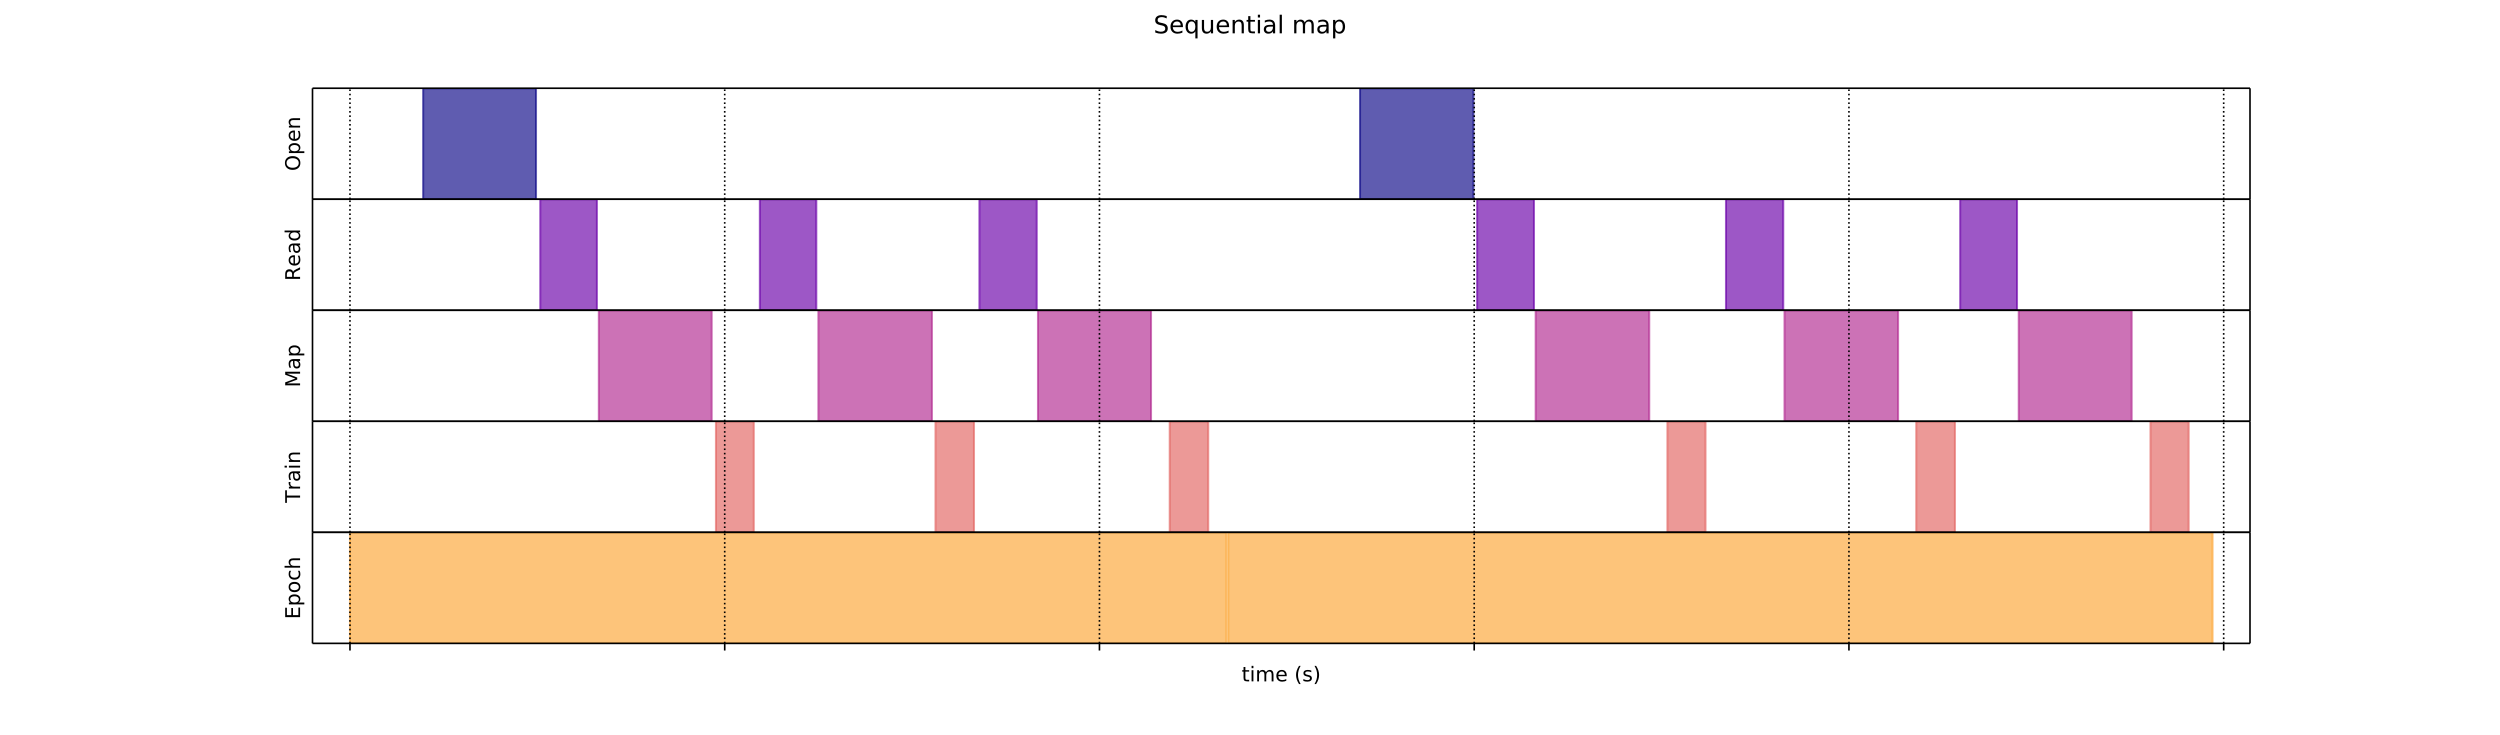 <svg xmlns="http://www.w3.org/2000/svg" xmlns:xlink="http://www.w3.org/1999/xlink" width="1632" height="480" version="1.1" viewBox="0 0 1224 360"><defs><style type="text/css">*{stroke-linecap:butt;stroke-linejoin:round}</style></defs><g id="figure_1"><g id="patch_1"><path fill="#fff" d="M 0 360 L 1224 360 L 1224 0 L 0 0 z"/></g><g id="axes_1"><g id="patch_2"><path fill="#fff" d="M 153 97.56 L 1101.6 97.56 L 1101.6 43.2 L 153 43.2 z"/></g><g id="BrokenBarHCollection_1"><path fill="#0d0887" fill-opacity=".66" stroke="#0d0887" stroke-opacity=".66" d="M 207.182 97.56 L 207.182 43.2 L 262.434 43.2 L 262.434 97.56 L 207.182 97.56 z" clip-path="url(#p4efdf1b60d)"/><path fill="#0d0887" fill-opacity=".66" stroke="#0d0887" stroke-opacity=".66" d="M 665.866 97.56 L 665.866 43.2 L 721.398 43.2 L 721.398 97.56 L 665.866 97.56 z" clip-path="url(#p4efdf1b60d)"/></g><g id="matplotlib.axis_1"><g id="xtick_1"><g id="line2d_1"><path fill="none" stroke="#000" stroke-dasharray=".8 1.32" stroke-dashoffset="0" stroke-width=".8" d="M 171.347 97.56 L 171.347 43.2" clip-path="url(#p4efdf1b60d)"/></g><g id="line2d_2"><defs><path id="mbacfa79e93" stroke="#000" stroke-width=".8" d="M 0 0 L 0 3.5"/></defs><g><use x="171.347" y="97.56" stroke="#000" stroke-width=".8" xlink:href="#mbacfa79e93"/></g></g></g><g id="xtick_2"><g id="line2d_3"><path fill="none" stroke="#000" stroke-dasharray=".8 1.32" stroke-dashoffset="0" stroke-width=".8" d="M 354.821 97.56 L 354.821 43.2" clip-path="url(#p4efdf1b60d)"/></g><g id="line2d_4"><g><use x="354.821" y="97.56" stroke="#000" stroke-width=".8" xlink:href="#mbacfa79e93"/></g></g></g><g id="xtick_3"><g id="line2d_5"><path fill="none" stroke="#000" stroke-dasharray=".8 1.32" stroke-dashoffset="0" stroke-width=".8" d="M 538.295 97.56 L 538.295 43.2" clip-path="url(#p4efdf1b60d)"/></g><g id="line2d_6"><g><use x="538.295" y="97.56" stroke="#000" stroke-width=".8" xlink:href="#mbacfa79e93"/></g></g></g><g id="xtick_4"><g id="line2d_7"><path fill="none" stroke="#000" stroke-dasharray=".8 1.32" stroke-dashoffset="0" stroke-width=".8" d="M 721.768 97.56 L 721.768 43.2" clip-path="url(#p4efdf1b60d)"/></g><g id="line2d_8"><g><use x="721.768" y="97.56" stroke="#000" stroke-width=".8" xlink:href="#mbacfa79e93"/></g></g></g><g id="xtick_5"><g id="line2d_9"><path fill="none" stroke="#000" stroke-dasharray=".8 1.32" stroke-dashoffset="0" stroke-width=".8" d="M 905.242 97.56 L 905.242 43.2" clip-path="url(#p4efdf1b60d)"/></g><g id="line2d_10"><g><use x="905.242" y="97.56" stroke="#000" stroke-width=".8" xlink:href="#mbacfa79e93"/></g></g></g><g id="xtick_6"><g id="line2d_11"><path fill="none" stroke="#000" stroke-dasharray=".8 1.32" stroke-dashoffset="0" stroke-width=".8" d="M 1088.716 97.56 L 1088.716 43.2" clip-path="url(#p4efdf1b60d)"/></g><g id="line2d_12"><g><use x="1088.716" y="97.56" stroke="#000" stroke-width=".8" xlink:href="#mbacfa79e93"/></g></g></g><g id="text_1"><defs><path id="DejaVuSans-116" d="M 18.312 70.219 L 18.312 54.688 L 36.812 54.688 L 36.812 47.703 L 18.312 47.703 L 18.312 18.016 Q 18.312 11.328 20.141 9.422 Q 21.969 7.516 27.594 7.516 L 36.812 7.516 L 36.812 0 L 27.594 0 Q 17.188 0 13.234 3.875 Q 9.281 7.766 9.281 18.016 L 9.281 47.703 L 2.688 47.703 L 2.688 54.688 L 9.281 54.688 L 9.281 70.219 z"/><path id="DejaVuSans-105" d="M 9.422 54.688 L 18.406 54.688 L 18.406 0 L 9.422 0 z M 9.422 75.984 L 18.406 75.984 L 18.406 64.594 L 9.422 64.594 z"/><path id="DejaVuSans-109" d="M 52 44.188 Q 55.375 50.25 60.062 53.125 Q 64.75 56 71.094 56 Q 79.641 56 84.281 50.016 Q 88.922 44.047 88.922 33.016 L 88.922 0 L 79.891 0 L 79.891 32.719 Q 79.891 40.578 77.094 44.375 Q 74.312 48.188 68.609 48.188 Q 61.625 48.188 57.562 43.547 Q 53.516 38.922 53.516 30.906 L 53.516 0 L 44.484 0 L 44.484 32.719 Q 44.484 40.625 41.703 44.406 Q 38.922 48.188 33.109 48.188 Q 26.219 48.188 22.156 43.531 Q 18.109 38.875 18.109 30.906 L 18.109 0 L 9.078 0 L 9.078 54.688 L 18.109 54.688 L 18.109 46.188 Q 21.188 51.219 25.484 53.609 Q 29.781 56 35.688 56 Q 41.656 56 45.828 52.969 Q 50 49.953 52 44.188 z"/><path id="DejaVuSans-101" d="M 56.203 29.594 L 56.203 25.203 L 14.891 25.203 Q 15.484 15.922 20.484 11.062 Q 25.484 6.203 34.422 6.203 Q 39.594 6.203 44.453 7.469 Q 49.312 8.734 54.109 11.281 L 54.109 2.781 Q 49.266 0.734 44.188 -0.344 Q 39.109 -1.422 33.891 -1.422 Q 20.797 -1.422 13.156 6.188 Q 5.516 13.812 5.516 26.812 Q 5.516 40.234 12.766 48.109 Q 20.016 56 32.328 56 Q 43.359 56 49.781 48.891 Q 56.203 41.797 56.203 29.594 z M 47.219 32.234 Q 47.125 39.594 43.094 43.984 Q 39.062 48.391 32.422 48.391 Q 24.906 48.391 20.391 44.141 Q 15.875 39.891 15.188 32.172 z"/><path id="DejaVuSans-32"/><path id="DejaVuSans-40" d="M 31 75.875 Q 24.469 64.656 21.281 53.656 Q 18.109 42.672 18.109 31.391 Q 18.109 20.125 21.312 9.062 Q 24.516 -2 31 -13.188 L 23.188 -13.188 Q 15.875 -1.703 12.234 9.375 Q 8.594 20.453 8.594 31.391 Q 8.594 42.281 12.203 53.312 Q 15.828 64.359 23.188 75.875 z"/><path id="DejaVuSans-115" d="M 44.281 53.078 L 44.281 44.578 Q 40.484 46.531 36.375 47.5 Q 32.281 48.484 27.875 48.484 Q 21.188 48.484 17.844 46.438 Q 14.5 44.391 14.5 40.281 Q 14.5 37.156 16.891 35.375 Q 19.281 33.594 26.516 31.984 L 29.594 31.297 Q 39.156 29.25 43.188 25.516 Q 47.219 21.781 47.219 15.094 Q 47.219 7.469 41.188 3.016 Q 35.156 -1.422 24.609 -1.422 Q 20.219 -1.422 15.453 -0.562 Q 10.688 0.297 5.422 2 L 5.422 11.281 Q 10.406 8.688 15.234 7.391 Q 20.062 6.109 24.812 6.109 Q 31.156 6.109 34.562 8.281 Q 37.984 10.453 37.984 14.406 Q 37.984 18.062 35.516 20.016 Q 33.062 21.969 24.703 23.781 L 21.578 24.516 Q 13.234 26.266 9.516 29.906 Q 5.812 33.547 5.812 39.891 Q 5.812 47.609 11.281 51.797 Q 16.75 56 26.812 56 Q 31.781 56 36.172 55.266 Q 40.578 54.547 44.281 53.078 z"/><path id="DejaVuSans-41" d="M 8.016 75.875 L 15.828 75.875 Q 23.141 64.359 26.781 53.312 Q 30.422 42.281 30.422 31.391 Q 30.422 20.453 26.781 9.375 Q 23.141 -1.703 15.828 -13.188 L 8.016 -13.188 Q 14.5 -2 17.703 9.062 Q 20.906 20.125 20.906 31.391 Q 20.906 42.672 17.703 53.656 Q 14.5 64.656 8.016 75.875 z"/></defs><g transform="translate(607.909 109.158)scale(0.1 -0.1)"><use xlink:href="#DejaVuSans-116"/><use x="39.209" xlink:href="#DejaVuSans-105"/><use x="66.992" xlink:href="#DejaVuSans-109"/><use x="164.404" xlink:href="#DejaVuSans-101"/><use x="225.928" xlink:href="#DejaVuSans-32"/><use x="257.715" xlink:href="#DejaVuSans-40"/><use x="296.729" xlink:href="#DejaVuSans-115"/><use x="348.828" xlink:href="#DejaVuSans-41"/></g></g></g><g id="matplotlib.axis_2"><g id="text_2"><defs><path id="DejaVuSans-79" d="M 39.406 66.219 Q 28.656 66.219 22.328 58.203 Q 16.016 50.203 16.016 36.375 Q 16.016 22.609 22.328 14.594 Q 28.656 6.594 39.406 6.594 Q 50.141 6.594 56.422 14.594 Q 62.703 22.609 62.703 36.375 Q 62.703 50.203 56.422 58.203 Q 50.141 66.219 39.406 66.219 z M 39.406 74.219 Q 54.734 74.219 63.906 63.938 Q 73.094 53.656 73.094 36.375 Q 73.094 19.141 63.906 8.859 Q 54.734 -1.422 39.406 -1.422 Q 24.031 -1.422 14.812 8.828 Q 5.609 19.094 5.609 36.375 Q 5.609 53.656 14.812 63.938 Q 24.031 74.219 39.406 74.219 z"/><path id="DejaVuSans-112" d="M 18.109 8.203 L 18.109 -20.797 L 9.078 -20.797 L 9.078 54.688 L 18.109 54.688 L 18.109 46.391 Q 20.953 51.266 25.266 53.625 Q 29.594 56 35.594 56 Q 45.562 56 51.781 48.094 Q 58.016 40.188 58.016 27.297 Q 58.016 14.406 51.781 6.484 Q 45.562 -1.422 35.594 -1.422 Q 29.594 -1.422 25.266 0.953 Q 20.953 3.328 18.109 8.203 z M 48.688 27.297 Q 48.688 37.203 44.609 42.844 Q 40.531 48.484 33.406 48.484 Q 26.266 48.484 22.188 42.844 Q 18.109 37.203 18.109 27.297 Q 18.109 17.391 22.188 11.75 Q 26.266 6.109 33.406 6.109 Q 40.531 6.109 44.609 11.75 Q 48.688 17.391 48.688 27.297 z"/><path id="DejaVuSans-110" d="M 54.891 33.016 L 54.891 0 L 45.906 0 L 45.906 32.719 Q 45.906 40.484 42.875 44.328 Q 39.844 48.188 33.797 48.188 Q 26.516 48.188 22.312 43.547 Q 18.109 38.922 18.109 30.906 L 18.109 0 L 9.078 0 L 9.078 54.688 L 18.109 54.688 L 18.109 46.188 Q 21.344 51.125 25.703 53.562 Q 30.078 56 35.797 56 Q 45.219 56 50.047 50.172 Q 54.891 44.344 54.891 33.016 z"/></defs><g transform="translate(146.92 83.735)rotate(-90)scale(0.1 -0.1)"><use xlink:href="#DejaVuSans-79"/><use x="78.711" xlink:href="#DejaVuSans-112"/><use x="142.188" xlink:href="#DejaVuSans-101"/><use x="203.711" xlink:href="#DejaVuSans-110"/></g></g></g><g id="patch_3"><path fill="none" stroke="#000" stroke-linecap="square" stroke-linejoin="miter" stroke-width=".8" d="M 153 97.56 L 153 43.2"/></g><g id="patch_4"><path fill="none" stroke="#000" stroke-linecap="square" stroke-linejoin="miter" stroke-width=".8" d="M 1101.6 97.56 L 1101.6 43.2"/></g><g id="patch_5"><path fill="none" stroke="#000" stroke-linecap="square" stroke-linejoin="miter" stroke-width=".8" d="M 153 97.56 L 1101.6 97.56"/></g><g id="patch_6"><path fill="none" stroke="#000" stroke-linecap="square" stroke-linejoin="miter" stroke-width=".8" d="M 153 43.2 L 1101.6 43.2"/></g></g><g id="axes_2"><g id="patch_7"><path fill="#fff" d="M 153 151.92 L 1101.6 151.92 L 1101.6 97.56 L 153 97.56 z"/></g><g id="BrokenBarHCollection_2"><path fill="#6a00a8" fill-opacity=".66" stroke="#6a00a8" stroke-opacity=".66" d="M 264.518 151.92 L 264.518 97.56 L 292.242 97.56 L 292.242 151.92 L 264.518 151.92 z" clip-path="url(#pd2f6692773)"/><path fill="#6a00a8" fill-opacity=".66" stroke="#6a00a8" stroke-opacity=".66" d="M 372.022 151.92 L 372.022 97.56 L 399.66 97.56 L 399.66 151.92 L 372.022 151.92 z" clip-path="url(#pd2f6692773)"/><path fill="#6a00a8" fill-opacity=".66" stroke="#6a00a8" stroke-opacity=".66" d="M 479.526 151.92 L 479.526 97.56 L 507.578 97.56 L 507.578 151.92 L 479.526 151.92 z" clip-path="url(#pd2f6692773)"/><path fill="#6a00a8" fill-opacity=".66" stroke="#6a00a8" stroke-opacity=".66" d="M 723.202 151.92 L 723.202 97.56 L 751.029 97.56 L 751.029 151.92 L 723.202 151.92 z" clip-path="url(#pd2f6692773)"/><path fill="#6a00a8" fill-opacity=".66" stroke="#6a00a8" stroke-opacity=".66" d="M 845.04 151.92 L 845.04 97.56 L 873.076 97.56 L 873.076 151.92 L 845.04 151.92 z" clip-path="url(#pd2f6692773)"/><path fill="#6a00a8" fill-opacity=".66" stroke="#6a00a8" stroke-opacity=".66" d="M 959.711 151.92 L 959.711 97.56 L 987.529 97.56 L 987.529 151.92 L 959.711 151.92 z" clip-path="url(#pd2f6692773)"/></g><g id="matplotlib.axis_3"><g id="xtick_7"><g id="line2d_13"><path fill="none" stroke="#000" stroke-dasharray=".8 1.32" stroke-dashoffset="0" stroke-width=".8" d="M 171.347 151.92 L 171.347 97.56" clip-path="url(#pd2f6692773)"/></g><g id="line2d_14"><g><use x="171.347" y="151.92" stroke="#000" stroke-width=".8" xlink:href="#mbacfa79e93"/></g></g></g><g id="xtick_8"><g id="line2d_15"><path fill="none" stroke="#000" stroke-dasharray=".8 1.32" stroke-dashoffset="0" stroke-width=".8" d="M 354.821 151.92 L 354.821 97.56" clip-path="url(#pd2f6692773)"/></g><g id="line2d_16"><g><use x="354.821" y="151.92" stroke="#000" stroke-width=".8" xlink:href="#mbacfa79e93"/></g></g></g><g id="xtick_9"><g id="line2d_17"><path fill="none" stroke="#000" stroke-dasharray=".8 1.32" stroke-dashoffset="0" stroke-width=".8" d="M 538.295 151.92 L 538.295 97.56" clip-path="url(#pd2f6692773)"/></g><g id="line2d_18"><g><use x="538.295" y="151.92" stroke="#000" stroke-width=".8" xlink:href="#mbacfa79e93"/></g></g></g><g id="xtick_10"><g id="line2d_19"><path fill="none" stroke="#000" stroke-dasharray=".8 1.32" stroke-dashoffset="0" stroke-width=".8" d="M 721.768 151.92 L 721.768 97.56" clip-path="url(#pd2f6692773)"/></g><g id="line2d_20"><g><use x="721.768" y="151.92" stroke="#000" stroke-width=".8" xlink:href="#mbacfa79e93"/></g></g></g><g id="xtick_11"><g id="line2d_21"><path fill="none" stroke="#000" stroke-dasharray=".8 1.32" stroke-dashoffset="0" stroke-width=".8" d="M 905.242 151.92 L 905.242 97.56" clip-path="url(#pd2f6692773)"/></g><g id="line2d_22"><g><use x="905.242" y="151.92" stroke="#000" stroke-width=".8" xlink:href="#mbacfa79e93"/></g></g></g><g id="xtick_12"><g id="line2d_23"><path fill="none" stroke="#000" stroke-dasharray=".8 1.32" stroke-dashoffset="0" stroke-width=".8" d="M 1088.716 151.92 L 1088.716 97.56" clip-path="url(#pd2f6692773)"/></g><g id="line2d_24"><g><use x="1088.716" y="151.92" stroke="#000" stroke-width=".8" xlink:href="#mbacfa79e93"/></g></g></g><g id="text_3"><g transform="translate(607.909 163.518)scale(0.1 -0.1)"><use xlink:href="#DejaVuSans-116"/><use x="39.209" xlink:href="#DejaVuSans-105"/><use x="66.992" xlink:href="#DejaVuSans-109"/><use x="164.404" xlink:href="#DejaVuSans-101"/><use x="225.928" xlink:href="#DejaVuSans-32"/><use x="257.715" xlink:href="#DejaVuSans-40"/><use x="296.729" xlink:href="#DejaVuSans-115"/><use x="348.828" xlink:href="#DejaVuSans-41"/></g></g></g><g id="matplotlib.axis_4"><g id="text_4"><defs><path id="DejaVuSans-82" d="M 44.391 34.188 Q 47.562 33.109 50.562 29.594 Q 53.562 26.078 56.594 19.922 L 66.609 0 L 56 0 L 46.688 18.703 Q 43.062 26.031 39.672 28.422 Q 36.281 30.812 30.422 30.812 L 19.672 30.812 L 19.672 0 L 9.812 0 L 9.812 72.906 L 32.078 72.906 Q 44.578 72.906 50.734 67.672 Q 56.891 62.453 56.891 51.906 Q 56.891 45.016 53.688 40.469 Q 50.484 35.938 44.391 34.188 z M 19.672 64.797 L 19.672 38.922 L 32.078 38.922 Q 39.203 38.922 42.844 42.219 Q 46.484 45.516 46.484 51.906 Q 46.484 58.297 42.844 61.547 Q 39.203 64.797 32.078 64.797 z"/><path id="DejaVuSans-97" d="M 34.281 27.484 Q 23.391 27.484 19.188 25 Q 14.984 22.516 14.984 16.5 Q 14.984 11.719 18.141 8.906 Q 21.297 6.109 26.703 6.109 Q 34.188 6.109 38.703 11.406 Q 43.219 16.703 43.219 25.484 L 43.219 27.484 z M 52.203 31.203 L 52.203 0 L 43.219 0 L 43.219 8.297 Q 40.141 3.328 35.547 0.953 Q 30.953 -1.422 24.312 -1.422 Q 15.922 -1.422 10.953 3.297 Q 6 8.016 6 15.922 Q 6 25.141 12.172 29.828 Q 18.359 34.516 30.609 34.516 L 43.219 34.516 L 43.219 35.406 Q 43.219 41.609 39.141 45 Q 35.062 48.391 27.688 48.391 Q 23 48.391 18.547 47.266 Q 14.109 46.141 10.016 43.891 L 10.016 52.203 Q 14.938 54.109 19.578 55.047 Q 24.219 56 28.609 56 Q 40.484 56 46.344 49.844 Q 52.203 43.703 52.203 31.203 z"/><path id="DejaVuSans-100" d="M 45.406 46.391 L 45.406 75.984 L 54.391 75.984 L 54.391 0 L 45.406 0 L 45.406 8.203 Q 42.578 3.328 38.25 0.953 Q 33.938 -1.422 27.875 -1.422 Q 17.969 -1.422 11.734 6.484 Q 5.516 14.406 5.516 27.297 Q 5.516 40.188 11.734 48.094 Q 17.969 56 27.875 56 Q 33.938 56 38.25 53.625 Q 42.578 51.266 45.406 46.391 z M 14.797 27.297 Q 14.797 17.391 18.875 11.75 Q 22.953 6.109 30.078 6.109 Q 37.203 6.109 41.297 11.75 Q 45.406 17.391 45.406 27.297 Q 45.406 37.203 41.297 42.844 Q 37.203 48.484 30.078 48.484 Q 22.953 48.484 18.875 42.844 Q 14.797 37.203 14.797 27.297 z"/></defs><g transform="translate(146.92 137.526)rotate(-90)scale(0.1 -0.1)"><use xlink:href="#DejaVuSans-82"/><use x="69.42" xlink:href="#DejaVuSans-101"/><use x="130.943" xlink:href="#DejaVuSans-97"/><use x="192.223" xlink:href="#DejaVuSans-100"/></g></g></g><g id="patch_8"><path fill="none" stroke="#000" stroke-linecap="square" stroke-linejoin="miter" stroke-width=".8" d="M 153 151.92 L 153 97.56"/></g><g id="patch_9"><path fill="none" stroke="#000" stroke-linecap="square" stroke-linejoin="miter" stroke-width=".8" d="M 1101.6 151.92 L 1101.6 97.56"/></g><g id="patch_10"><path fill="none" stroke="#000" stroke-linecap="square" stroke-linejoin="miter" stroke-width=".8" d="M 153 151.92 L 1101.6 151.92"/></g><g id="patch_11"><path fill="none" stroke="#000" stroke-linecap="square" stroke-linejoin="miter" stroke-width=".8" d="M 153 97.56 L 1101.6 97.56"/></g></g><g id="axes_3"><g id="patch_12"><path fill="#fff" d="M 153 206.28 L 1101.6 206.28 L 1101.6 151.92 L 153 151.92 z"/></g><g id="BrokenBarHCollection_3"><path fill="#b12a90" fill-opacity=".66" stroke="#b12a90" stroke-opacity=".66" d="M 293.185 206.28 L 293.185 151.92 L 348.432 151.92 L 348.432 206.28 L 293.185 206.28 z" clip-path="url(#p21263bd94a)"/><path fill="#b12a90" fill-opacity=".66" stroke="#b12a90" stroke-opacity=".66" d="M 400.689 206.28 L 400.689 151.92 L 456.271 151.92 L 456.271 206.28 L 400.689 206.28 z" clip-path="url(#p21263bd94a)"/><path fill="#b12a90" fill-opacity=".66" stroke="#b12a90" stroke-opacity=".66" d="M 508.194 206.28 L 508.194 151.92 L 563.543 151.92 L 563.543 206.28 L 508.194 206.28 z" clip-path="url(#p21263bd94a)"/><path fill="#b12a90" fill-opacity=".66" stroke="#b12a90" stroke-opacity=".66" d="M 751.87 206.28 L 751.87 151.92 L 807.464 151.92 L 807.464 206.28 L 751.87 206.28 z" clip-path="url(#p21263bd94a)"/><path fill="#b12a90" fill-opacity=".66" stroke="#b12a90" stroke-opacity=".66" d="M 873.708 206.28 L 873.708 151.92 L 929.304 151.92 L 929.304 206.28 L 873.708 206.28 z" clip-path="url(#p21263bd94a)"/><path fill="#b12a90" fill-opacity=".66" stroke="#b12a90" stroke-opacity=".66" d="M 988.379 206.28 L 988.379 151.92 L 1043.651 151.92 L 1043.651 206.28 L 988.379 206.28 z" clip-path="url(#p21263bd94a)"/></g><g id="matplotlib.axis_5"><g id="xtick_13"><g id="line2d_25"><path fill="none" stroke="#000" stroke-dasharray=".8 1.32" stroke-dashoffset="0" stroke-width=".8" d="M 171.347 206.28 L 171.347 151.92" clip-path="url(#p21263bd94a)"/></g><g id="line2d_26"><g><use x="171.347" y="206.28" stroke="#000" stroke-width=".8" xlink:href="#mbacfa79e93"/></g></g></g><g id="xtick_14"><g id="line2d_27"><path fill="none" stroke="#000" stroke-dasharray=".8 1.32" stroke-dashoffset="0" stroke-width=".8" d="M 354.821 206.28 L 354.821 151.92" clip-path="url(#p21263bd94a)"/></g><g id="line2d_28"><g><use x="354.821" y="206.28" stroke="#000" stroke-width=".8" xlink:href="#mbacfa79e93"/></g></g></g><g id="xtick_15"><g id="line2d_29"><path fill="none" stroke="#000" stroke-dasharray=".8 1.32" stroke-dashoffset="0" stroke-width=".8" d="M 538.295 206.28 L 538.295 151.92" clip-path="url(#p21263bd94a)"/></g><g id="line2d_30"><g><use x="538.295" y="206.28" stroke="#000" stroke-width=".8" xlink:href="#mbacfa79e93"/></g></g></g><g id="xtick_16"><g id="line2d_31"><path fill="none" stroke="#000" stroke-dasharray=".8 1.32" stroke-dashoffset="0" stroke-width=".8" d="M 721.768 206.28 L 721.768 151.92" clip-path="url(#p21263bd94a)"/></g><g id="line2d_32"><g><use x="721.768" y="206.28" stroke="#000" stroke-width=".8" xlink:href="#mbacfa79e93"/></g></g></g><g id="xtick_17"><g id="line2d_33"><path fill="none" stroke="#000" stroke-dasharray=".8 1.32" stroke-dashoffset="0" stroke-width=".8" d="M 905.242 206.28 L 905.242 151.92" clip-path="url(#p21263bd94a)"/></g><g id="line2d_34"><g><use x="905.242" y="206.28" stroke="#000" stroke-width=".8" xlink:href="#mbacfa79e93"/></g></g></g><g id="xtick_18"><g id="line2d_35"><path fill="none" stroke="#000" stroke-dasharray=".8 1.32" stroke-dashoffset="0" stroke-width=".8" d="M 1088.716 206.28 L 1088.716 151.92" clip-path="url(#p21263bd94a)"/></g><g id="line2d_36"><g><use x="1088.716" y="206.28" stroke="#000" stroke-width=".8" xlink:href="#mbacfa79e93"/></g></g></g><g id="text_5"><g transform="translate(607.909 217.878)scale(0.1 -0.1)"><use xlink:href="#DejaVuSans-116"/><use x="39.209" xlink:href="#DejaVuSans-105"/><use x="66.992" xlink:href="#DejaVuSans-109"/><use x="164.404" xlink:href="#DejaVuSans-101"/><use x="225.928" xlink:href="#DejaVuSans-32"/><use x="257.715" xlink:href="#DejaVuSans-40"/><use x="296.729" xlink:href="#DejaVuSans-115"/><use x="348.828" xlink:href="#DejaVuSans-41"/></g></g></g><g id="matplotlib.axis_6"><g id="text_6"><defs><path id="DejaVuSans-77" d="M 9.812 72.906 L 24.516 72.906 L 43.109 23.297 L 61.812 72.906 L 76.516 72.906 L 76.516 0 L 66.891 0 L 66.891 64.016 L 48.094 14.016 L 38.188 14.016 L 19.391 64.016 L 19.391 0 L 9.812 0 z"/></defs><g transform="translate(146.92 189.652)rotate(-90)scale(0.1 -0.1)"><use xlink:href="#DejaVuSans-77"/><use x="86.279" xlink:href="#DejaVuSans-97"/><use x="147.559" xlink:href="#DejaVuSans-112"/></g></g></g><g id="patch_13"><path fill="none" stroke="#000" stroke-linecap="square" stroke-linejoin="miter" stroke-width=".8" d="M 153 206.28 L 153 151.92"/></g><g id="patch_14"><path fill="none" stroke="#000" stroke-linecap="square" stroke-linejoin="miter" stroke-width=".8" d="M 1101.6 206.28 L 1101.6 151.92"/></g><g id="patch_15"><path fill="none" stroke="#000" stroke-linecap="square" stroke-linejoin="miter" stroke-width=".8" d="M 153 206.28 L 1101.6 206.28"/></g><g id="patch_16"><path fill="none" stroke="#000" stroke-linecap="square" stroke-linejoin="miter" stroke-width=".8" d="M 153 151.92 L 1101.6 151.92"/></g></g><g id="axes_4"><g id="patch_17"><path fill="#fff" d="M 153 260.64 L 1101.6 260.64 L 1101.6 206.28 L 153 206.28 z"/></g><g id="BrokenBarHCollection_4"><path fill="#e16462" fill-opacity=".66" stroke="#e16462" stroke-opacity=".66" d="M 350.521 260.64 L 350.521 206.28 L 369.048 206.28 L 369.048 260.64 L 350.521 260.64 z" clip-path="url(#p93b625c447)"/><path fill="#e16462" fill-opacity=".66" stroke="#e16462" stroke-opacity=".66" d="M 458.025 260.64 L 458.025 206.28 L 476.863 206.28 L 476.863 260.64 L 458.025 260.64 z" clip-path="url(#p93b625c447)"/><path fill="#e16462" fill-opacity=".66" stroke="#e16462" stroke-opacity=".66" d="M 572.696 260.64 L 572.696 206.28 L 591.543 206.28 L 591.543 260.64 L 572.696 260.64 z" clip-path="url(#p93b625c447)"/><path fill="#e16462" fill-opacity=".66" stroke="#e16462" stroke-opacity=".66" d="M 816.372 260.64 L 816.372 206.28 L 835.008 206.28 L 835.008 260.64 L 816.372 260.64 z" clip-path="url(#p93b625c447)"/><path fill="#e16462" fill-opacity=".66" stroke="#e16462" stroke-opacity=".66" d="M 938.21 260.64 L 938.21 206.28 L 957.137 206.28 L 957.137 260.64 L 938.21 260.64 z" clip-path="url(#p93b625c447)"/><path fill="#e16462" fill-opacity=".66" stroke="#e16462" stroke-opacity=".66" d="M 1052.881 260.64 L 1052.881 206.28 L 1071.553 206.28 L 1071.553 260.64 L 1052.881 260.64 z" clip-path="url(#p93b625c447)"/></g><g id="matplotlib.axis_7"><g id="xtick_19"><g id="line2d_37"><path fill="none" stroke="#000" stroke-dasharray=".8 1.32" stroke-dashoffset="0" stroke-width=".8" d="M 171.347 260.64 L 171.347 206.28" clip-path="url(#p93b625c447)"/></g><g id="line2d_38"><g><use x="171.347" y="260.64" stroke="#000" stroke-width=".8" xlink:href="#mbacfa79e93"/></g></g></g><g id="xtick_20"><g id="line2d_39"><path fill="none" stroke="#000" stroke-dasharray=".8 1.32" stroke-dashoffset="0" stroke-width=".8" d="M 354.821 260.64 L 354.821 206.28" clip-path="url(#p93b625c447)"/></g><g id="line2d_40"><g><use x="354.821" y="260.64" stroke="#000" stroke-width=".8" xlink:href="#mbacfa79e93"/></g></g></g><g id="xtick_21"><g id="line2d_41"><path fill="none" stroke="#000" stroke-dasharray=".8 1.32" stroke-dashoffset="0" stroke-width=".8" d="M 538.295 260.64 L 538.295 206.28" clip-path="url(#p93b625c447)"/></g><g id="line2d_42"><g><use x="538.295" y="260.64" stroke="#000" stroke-width=".8" xlink:href="#mbacfa79e93"/></g></g></g><g id="xtick_22"><g id="line2d_43"><path fill="none" stroke="#000" stroke-dasharray=".8 1.32" stroke-dashoffset="0" stroke-width=".8" d="M 721.768 260.64 L 721.768 206.28" clip-path="url(#p93b625c447)"/></g><g id="line2d_44"><g><use x="721.768" y="260.64" stroke="#000" stroke-width=".8" xlink:href="#mbacfa79e93"/></g></g></g><g id="xtick_23"><g id="line2d_45"><path fill="none" stroke="#000" stroke-dasharray=".8 1.32" stroke-dashoffset="0" stroke-width=".8" d="M 905.242 260.64 L 905.242 206.28" clip-path="url(#p93b625c447)"/></g><g id="line2d_46"><g><use x="905.242" y="260.64" stroke="#000" stroke-width=".8" xlink:href="#mbacfa79e93"/></g></g></g><g id="xtick_24"><g id="line2d_47"><path fill="none" stroke="#000" stroke-dasharray=".8 1.32" stroke-dashoffset="0" stroke-width=".8" d="M 1088.716 260.64 L 1088.716 206.28" clip-path="url(#p93b625c447)"/></g><g id="line2d_48"><g><use x="1088.716" y="260.64" stroke="#000" stroke-width=".8" xlink:href="#mbacfa79e93"/></g></g></g><g id="text_7"><g transform="translate(607.909 272.238)scale(0.1 -0.1)"><use xlink:href="#DejaVuSans-116"/><use x="39.209" xlink:href="#DejaVuSans-105"/><use x="66.992" xlink:href="#DejaVuSans-109"/><use x="164.404" xlink:href="#DejaVuSans-101"/><use x="225.928" xlink:href="#DejaVuSans-32"/><use x="257.715" xlink:href="#DejaVuSans-40"/><use x="296.729" xlink:href="#DejaVuSans-115"/><use x="348.828" xlink:href="#DejaVuSans-41"/></g></g></g><g id="matplotlib.axis_8"><g id="text_8"><defs><path id="DejaVuSans-84" d="M -0.297 72.906 L 61.375 72.906 L 61.375 64.594 L 35.5 64.594 L 35.5 0 L 25.594 0 L 25.594 64.594 L -0.297 64.594 z"/><path id="DejaVuSans-114" d="M 41.109 46.297 Q 39.594 47.172 37.812 47.578 Q 36.031 48 33.891 48 Q 26.266 48 22.188 43.047 Q 18.109 38.094 18.109 28.812 L 18.109 0 L 9.078 0 L 9.078 54.688 L 18.109 54.688 L 18.109 46.188 Q 20.953 51.172 25.484 53.578 Q 30.031 56 36.531 56 Q 37.453 56 38.578 55.875 Q 39.703 55.766 41.062 55.516 z"/></defs><g transform="translate(146.92 246.18)rotate(-90)scale(0.1 -0.1)"><use xlink:href="#DejaVuSans-84"/><use x="60.865" xlink:href="#DejaVuSans-114"/><use x="101.979" xlink:href="#DejaVuSans-97"/><use x="163.258" xlink:href="#DejaVuSans-105"/><use x="191.041" xlink:href="#DejaVuSans-110"/></g></g></g><g id="patch_18"><path fill="none" stroke="#000" stroke-linecap="square" stroke-linejoin="miter" stroke-width=".8" d="M 153 260.64 L 153 206.28"/></g><g id="patch_19"><path fill="none" stroke="#000" stroke-linecap="square" stroke-linejoin="miter" stroke-width=".8" d="M 1101.6 260.64 L 1101.6 206.28"/></g><g id="patch_20"><path fill="none" stroke="#000" stroke-linecap="square" stroke-linejoin="miter" stroke-width=".8" d="M 153 260.64 L 1101.6 260.64"/></g><g id="patch_21"><path fill="none" stroke="#000" stroke-linecap="square" stroke-linejoin="miter" stroke-width=".8" d="M 153 206.28 L 1101.6 206.28"/></g></g><g id="axes_5"><g id="patch_22"><path fill="#fff" d="M 153 315 L 1101.6 315 L 1101.6 260.64 L 153 260.64 z"/></g><g id="BrokenBarHCollection_5"><path fill="#fca636" fill-opacity=".66" stroke="#fca636" stroke-opacity=".66" d="M 171.347 315 L 171.347 260.64 L 600.476 260.64 L 600.476 315 L 171.347 315 z" clip-path="url(#p74a7ab5c68)"/><path fill="#fca636" fill-opacity=".66" stroke="#fca636" stroke-opacity=".66" d="M 601.364 315 L 601.364 260.64 L 1083.253 260.64 L 1083.253 315 L 601.364 315 z" clip-path="url(#p74a7ab5c68)"/></g><g id="matplotlib.axis_9"><g id="xtick_25"><g id="line2d_49"><path fill="none" stroke="#000" stroke-dasharray=".8 1.32" stroke-dashoffset="0" stroke-width=".8" d="M 171.347 315 L 171.347 260.64" clip-path="url(#p74a7ab5c68)"/></g><g id="line2d_50"><g><use x="171.347" y="315" stroke="#000" stroke-width=".8" xlink:href="#mbacfa79e93"/></g></g></g><g id="xtick_26"><g id="line2d_51"><path fill="none" stroke="#000" stroke-dasharray=".8 1.32" stroke-dashoffset="0" stroke-width=".8" d="M 354.821 315 L 354.821 260.64" clip-path="url(#p74a7ab5c68)"/></g><g id="line2d_52"><g><use x="354.821" y="315" stroke="#000" stroke-width=".8" xlink:href="#mbacfa79e93"/></g></g></g><g id="xtick_27"><g id="line2d_53"><path fill="none" stroke="#000" stroke-dasharray=".8 1.32" stroke-dashoffset="0" stroke-width=".8" d="M 538.295 315 L 538.295 260.64" clip-path="url(#p74a7ab5c68)"/></g><g id="line2d_54"><g><use x="538.295" y="315" stroke="#000" stroke-width=".8" xlink:href="#mbacfa79e93"/></g></g></g><g id="xtick_28"><g id="line2d_55"><path fill="none" stroke="#000" stroke-dasharray=".8 1.32" stroke-dashoffset="0" stroke-width=".8" d="M 721.768 315 L 721.768 260.64" clip-path="url(#p74a7ab5c68)"/></g><g id="line2d_56"><g><use x="721.768" y="315" stroke="#000" stroke-width=".8" xlink:href="#mbacfa79e93"/></g></g></g><g id="xtick_29"><g id="line2d_57"><path fill="none" stroke="#000" stroke-dasharray=".8 1.32" stroke-dashoffset="0" stroke-width=".8" d="M 905.242 315 L 905.242 260.64" clip-path="url(#p74a7ab5c68)"/></g><g id="line2d_58"><g><use x="905.242" y="315" stroke="#000" stroke-width=".8" xlink:href="#mbacfa79e93"/></g></g></g><g id="xtick_30"><g id="line2d_59"><path fill="none" stroke="#000" stroke-dasharray=".8 1.32" stroke-dashoffset="0" stroke-width=".8" d="M 1088.716 315 L 1088.716 260.64" clip-path="url(#p74a7ab5c68)"/></g><g id="line2d_60"><g><use x="1088.716" y="315" stroke="#000" stroke-width=".8" xlink:href="#mbacfa79e93"/></g></g></g><g id="text_9"><g transform="translate(607.909 333.598)scale(0.1 -0.1)"><use xlink:href="#DejaVuSans-116"/><use x="39.209" xlink:href="#DejaVuSans-105"/><use x="66.992" xlink:href="#DejaVuSans-109"/><use x="164.404" xlink:href="#DejaVuSans-101"/><use x="225.928" xlink:href="#DejaVuSans-32"/><use x="257.715" xlink:href="#DejaVuSans-40"/><use x="296.729" xlink:href="#DejaVuSans-115"/><use x="348.828" xlink:href="#DejaVuSans-41"/></g></g></g><g id="matplotlib.axis_10"><g id="text_10"><defs><path id="DejaVuSans-69" d="M 9.812 72.906 L 55.906 72.906 L 55.906 64.594 L 19.672 64.594 L 19.672 43.016 L 54.391 43.016 L 54.391 34.719 L 19.672 34.719 L 19.672 8.297 L 56.781 8.297 L 56.781 0 L 9.812 0 z"/><path id="DejaVuSans-111" d="M 30.609 48.391 Q 23.391 48.391 19.188 42.75 Q 14.984 37.109 14.984 27.297 Q 14.984 17.484 19.156 11.844 Q 23.344 6.203 30.609 6.203 Q 37.797 6.203 41.984 11.859 Q 46.188 17.531 46.188 27.297 Q 46.188 37.016 41.984 42.703 Q 37.797 48.391 30.609 48.391 z M 30.609 56 Q 42.328 56 49.016 48.375 Q 55.719 40.766 55.719 27.297 Q 55.719 13.875 49.016 6.219 Q 42.328 -1.422 30.609 -1.422 Q 18.844 -1.422 12.172 6.219 Q 5.516 13.875 5.516 27.297 Q 5.516 40.766 12.172 48.375 Q 18.844 56 30.609 56 z"/><path id="DejaVuSans-99" d="M 48.781 52.594 L 48.781 44.188 Q 44.969 46.297 41.141 47.344 Q 37.312 48.391 33.406 48.391 Q 24.656 48.391 19.812 42.844 Q 14.984 37.312 14.984 27.297 Q 14.984 17.281 19.812 11.734 Q 24.656 6.203 33.406 6.203 Q 37.312 6.203 41.141 7.25 Q 44.969 8.297 48.781 10.406 L 48.781 2.094 Q 45.016 0.344 40.984 -0.531 Q 36.969 -1.422 32.422 -1.422 Q 20.062 -1.422 12.781 6.344 Q 5.516 14.109 5.516 27.297 Q 5.516 40.672 12.859 48.328 Q 20.219 56 33.016 56 Q 37.156 56 41.109 55.141 Q 45.062 54.297 48.781 52.594 z"/><path id="DejaVuSans-104" d="M 54.891 33.016 L 54.891 0 L 45.906 0 L 45.906 32.719 Q 45.906 40.484 42.875 44.328 Q 39.844 48.188 33.797 48.188 Q 26.516 48.188 22.312 43.547 Q 18.109 38.922 18.109 30.906 L 18.109 0 L 9.078 0 L 9.078 75.984 L 18.109 75.984 L 18.109 46.188 Q 21.344 51.125 25.703 53.562 Q 30.078 56 35.797 56 Q 45.219 56 50.047 50.172 Q 54.891 44.344 54.891 33.016 z"/></defs><g transform="translate(146.92 303.131)rotate(-90)scale(0.1 -0.1)"><use xlink:href="#DejaVuSans-69"/><use x="63.184" xlink:href="#DejaVuSans-112"/><use x="126.66" xlink:href="#DejaVuSans-111"/><use x="187.842" xlink:href="#DejaVuSans-99"/><use x="242.822" xlink:href="#DejaVuSans-104"/></g></g></g><g id="patch_23"><path fill="none" stroke="#000" stroke-linecap="square" stroke-linejoin="miter" stroke-width=".8" d="M 153 315 L 153 260.64"/></g><g id="patch_24"><path fill="none" stroke="#000" stroke-linecap="square" stroke-linejoin="miter" stroke-width=".8" d="M 1101.6 315 L 1101.6 260.64"/></g><g id="patch_25"><path fill="none" stroke="#000" stroke-linecap="square" stroke-linejoin="miter" stroke-width=".8" d="M 153 315 L 1101.6 315"/></g><g id="patch_26"><path fill="none" stroke="#000" stroke-linecap="square" stroke-linejoin="miter" stroke-width=".8" d="M 153 260.64 L 1101.6 260.64"/></g></g><g id="text_11"><defs><path id="DejaVuSans-83" d="M 53.516 70.516 L 53.516 60.891 Q 47.906 63.578 42.922 64.891 Q 37.938 66.219 33.297 66.219 Q 25.25 66.219 20.875 63.094 Q 16.5 59.969 16.5 54.203 Q 16.5 49.359 19.406 46.891 Q 22.312 44.438 30.422 42.922 L 36.375 41.703 Q 47.406 39.594 52.656 34.297 Q 57.906 29 57.906 20.125 Q 57.906 9.516 50.797 4.047 Q 43.703 -1.422 29.984 -1.422 Q 24.812 -1.422 18.969 -0.25 Q 13.141 0.922 6.891 3.219 L 6.891 13.375 Q 12.891 10.016 18.656 8.297 Q 24.422 6.594 29.984 6.594 Q 38.422 6.594 43.016 9.906 Q 47.609 13.234 47.609 19.391 Q 47.609 24.75 44.312 27.781 Q 41.016 30.812 33.5 32.328 L 27.484 33.5 Q 16.453 35.688 11.516 40.375 Q 6.594 45.062 6.594 53.422 Q 6.594 63.094 13.406 68.656 Q 20.219 74.219 32.172 74.219 Q 37.312 74.219 42.625 73.281 Q 47.953 72.359 53.516 70.516 z"/><path id="DejaVuSans-113" d="M 14.797 27.297 Q 14.797 17.391 18.875 11.75 Q 22.953 6.109 30.078 6.109 Q 37.203 6.109 41.297 11.75 Q 45.406 17.391 45.406 27.297 Q 45.406 37.203 41.297 42.844 Q 37.203 48.484 30.078 48.484 Q 22.953 48.484 18.875 42.844 Q 14.797 37.203 14.797 27.297 z M 45.406 8.203 Q 42.578 3.328 38.25 0.953 Q 33.938 -1.422 27.875 -1.422 Q 17.969 -1.422 11.734 6.484 Q 5.516 14.406 5.516 27.297 Q 5.516 40.188 11.734 48.094 Q 17.969 56 27.875 56 Q 33.938 56 38.25 53.625 Q 42.578 51.266 45.406 46.391 L 45.406 54.688 L 54.391 54.688 L 54.391 -20.797 L 45.406 -20.797 z"/><path id="DejaVuSans-117" d="M 8.5 21.578 L 8.5 54.688 L 17.484 54.688 L 17.484 21.922 Q 17.484 14.156 20.5 10.266 Q 23.531 6.391 29.594 6.391 Q 36.859 6.391 41.078 11.031 Q 45.312 15.672 45.312 23.688 L 45.312 54.688 L 54.297 54.688 L 54.297 0 L 45.312 0 L 45.312 8.406 Q 42.047 3.422 37.719 1 Q 33.406 -1.422 27.688 -1.422 Q 18.266 -1.422 13.375 4.438 Q 8.5 10.297 8.5 21.578 z M 31.109 56 z"/><path id="DejaVuSans-108" d="M 9.422 75.984 L 18.406 75.984 L 18.406 0 L 9.422 0 z"/></defs><g transform="translate(564.793 16.318)scale(0.12 -0.12)"><use xlink:href="#DejaVuSans-83"/><use x="63.477" xlink:href="#DejaVuSans-101"/><use x="125" xlink:href="#DejaVuSans-113"/><use x="188.477" xlink:href="#DejaVuSans-117"/><use x="251.855" xlink:href="#DejaVuSans-101"/><use x="313.379" xlink:href="#DejaVuSans-110"/><use x="376.758" xlink:href="#DejaVuSans-116"/><use x="415.967" xlink:href="#DejaVuSans-105"/><use x="443.75" xlink:href="#DejaVuSans-97"/><use x="505.029" xlink:href="#DejaVuSans-108"/><use x="532.813" xlink:href="#DejaVuSans-32"/><use x="564.6" xlink:href="#DejaVuSans-109"/><use x="662.012" xlink:href="#DejaVuSans-97"/><use x="723.291" xlink:href="#DejaVuSans-112"/></g></g></g><defs><clipPath id="p4efdf1b60d"><rect width="948.6" height="54.36" x="153" y="43.2"/></clipPath><clipPath id="pd2f6692773"><rect width="948.6" height="54.36" x="153" y="97.56"/></clipPath><clipPath id="p21263bd94a"><rect width="948.6" height="54.36" x="153" y="151.92"/></clipPath><clipPath id="p93b625c447"><rect width="948.6" height="54.36" x="153" y="206.28"/></clipPath><clipPath id="p74a7ab5c68"><rect width="948.6" height="54.36" x="153" y="260.64"/></clipPath></defs></svg>